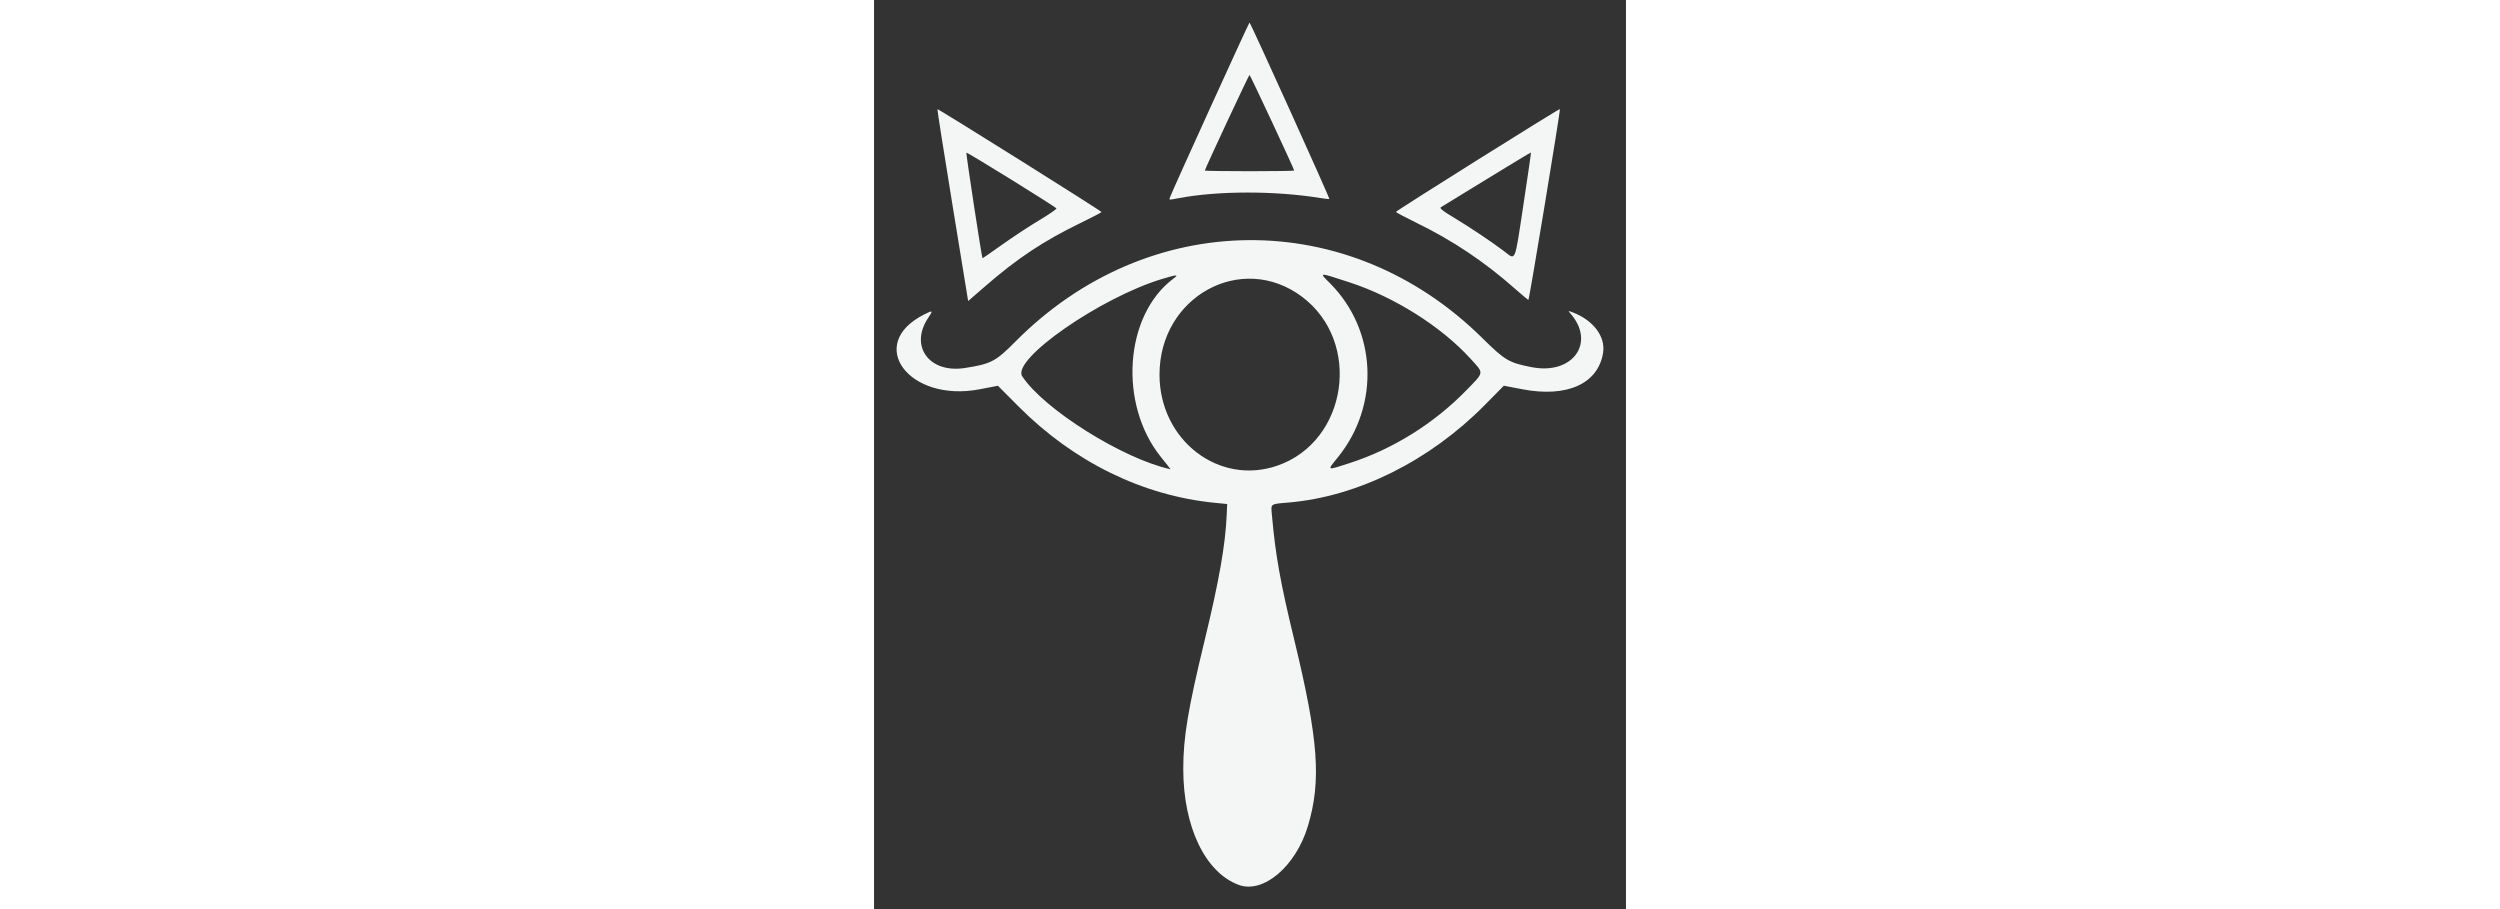 <?xml version="1.0" encoding="UTF-8" standalone="no"?>
<!-- Created with Inkscape (http://www.inkscape.org/) -->

<svg
   xmlns:dc="http://purl.org/dc/elements/1.1/"
   xmlns:cc="http://creativecommons.org/ns#"
   xmlns:rdf="http://www.w3.org/1999/02/22-rdf-syntax-ns#"
   xmlns:svg="http://www.w3.org/2000/svg"
   xmlns="http://www.w3.org/2000/svg"
   xmlns:sodipodi="http://sodipodi.sourceforge.net/DTD/sodipodi-0.dtd"
   xmlns:inkscape="http://www.inkscape.org/namespaces/inkscape"
   id="svg3629"
   version="1.1"
   inkscape:version="0.91 r13725"
   width="30"
   height="10.91"
   viewBox="0 0 100 120.91"
   sodipodi:docname="Simbolo_sheikah.svg">
  <rect x="0" y="0" width="100" height="120.91" fill="#333333" stroke="none"/>
  <defs
     id="defs3633" />
  <sodipodi:namedview
     pagecolor="#ffffff"
     bordercolor="#666666"
     borderopacity="1"
     objecttolerance="10"
     gridtolerance="10"
     guidetolerance="10"
     inkscape:pageopacity="0"
     inkscape:pageshadow="2"
     inkscape:window-width="1305"
     inkscape:window-height="744"
     id="namedview3631"
     showgrid="false"
     fit-margin-right="3"
     fit-margin-top="3"
     fit-margin-bottom="3"
     fit-margin-left="3"
     inkscape:zoom="3.8007619"
     inkscape:cx="59.771628"
     inkscape:cy="58.965532"
     inkscape:window-x="1207"
     inkscape:window-y="24"
     inkscape:window-maximized="1"
     inkscape:current-layer="svg3629" />
  <path
     style="fill:#f3f6f4"
     d="m 48.476,117.674 c -4.448,-1.663 -7.346,-7.737 -7.351,-15.405 -0.003,-4.185 0.629,-7.978 2.866,-17.203 1.905,-7.859 2.745,-12.648 2.912,-16.603 l 0.061,-1.434 -1.639,-0.161 C 35.718,65.923 26.557,61.428 19.22,54.059 l -2.746,-2.758 -2.422,0.467 c -9.4,1.81 -15.217,-5.976 -7.419,-9.929 1.2,-0.608 1.252,-0.573 0.593,0.397 -2.564,3.778 0.094,7.448 4.857,6.705 3.479,-0.543 4.091,-0.862 6.705,-3.501 17.647,-17.813 44.337,-18.03 62.085,-0.503 3.034,2.996 3.529,3.29 6.557,3.888 5.486,1.084 8.606,-3.247 5.16,-7.163 -0.308,-0.35 -0.293,-0.357 0.28,-0.141 2.779,1.048 4.428,3.228 4.085,5.4 -0.651,4.117 -4.806,5.989 -10.751,4.844 l -2.445,-0.471 -2.518,2.552 c -7.335,7.433 -16.888,12.189 -26.081,12.983 -2.532,0.219 -2.385,0.108 -2.244,1.692 0.476,5.349 1.119,8.941 2.963,16.547 3.229,13.318 3.629,18.757 1.824,24.785 -1.607,5.369 -5.947,9.049 -9.226,7.823 z m 5.183,-55.754 c 9.337,-3.247 11.257,-16.455 3.264,-22.454 -8.022,-6.021 -18.958,-0.051 -18.958,10.35 0,8.723 7.899,14.815 15.694,12.104 z M 38.168,60.797 c -5.69,-7.048 -4.868,-18.887 1.649,-23.744 0.76,-0.567 0.51,-0.561 -1.474,0.035 -8.213,2.466 -20.095,10.727 -18.635,12.954 2.873,4.384 13.395,10.981 19.722,12.365 0.026,0.006 -0.542,-0.719 -1.262,-1.611 z m 25.107,0.781 c 5.745,-1.855 11.224,-5.276 15.508,-9.686 2.402,-2.473 2.364,-2.182 0.553,-4.178 -3.875,-4.27 -10.134,-8.221 -16.104,-10.166 -4.197,-1.367 -4.084,-1.372 -2.591,0.125 6.22,6.239 6.675,16.171 1.058,23.128 -1.49,1.846 -1.586,1.798 1.577,0.777 z M 10.441,27.31 C 9.299,20.311 8.393,14.555 8.429,14.52 c 0.086,-0.086 21.838,13.548 21.825,13.68 -0.005,0.056 -1.273,0.717 -2.817,1.468 -4.944,2.404 -8.372,4.683 -12.706,8.446 l -2.214,1.922 -2.076,-12.725 z m 6.603,5.22 c 1.4,-0.999 3.608,-2.451 4.905,-3.227 1.298,-0.776 2.337,-1.489 2.309,-1.584 -0.053,-0.182 -11.881,-7.508 -11.977,-7.418 -0.077,0.073 2.057,14.045 2.145,14.045 0.04,0 1.218,-0.817 2.618,-1.816 z m 68.233,5.899 c -4.093,-3.626 -8.323,-6.452 -13.257,-8.857 -1.433,-0.698 -2.608,-1.324 -2.612,-1.389 -0.009,-0.142 21.724,-13.772 21.805,-13.675 0.097,0.115 -4.073,25.371 -4.189,25.371 -0.061,0 -0.847,-0.652 -1.747,-1.45 z m 1.092,-11.246 c 0.574,-3.771 1.023,-6.877 0.998,-6.901 -0.025,-0.025 -2.671,1.569 -5.881,3.541 -3.21,1.972 -5.961,3.658 -6.114,3.746 -0.192,0.11 0.282,0.496 1.537,1.248 2.26,1.356 5.093,3.244 6.82,4.546 1.663,1.254 1.424,1.812 2.641,-6.18 z M 39.373,26.202 C 39.811,25.055 49.85,3 49.935,3 c 0.126,-6e-5 10.703,23.377 10.615,23.46 -0.035,0.033 -0.57,-0.023 -1.19,-0.124 -6.021,-0.977 -13.636,-0.971 -18.827,0.015 -1.392,0.264 -1.321,0.273 -1.16,-0.149 z m 16.504,-3.519 c 0,-0.201 -5.848,-12.718 -5.942,-12.718 -0.094,0 -5.942,12.517 -5.942,12.718 0,0.048 2.674,0.087 5.942,0.087 3.268,0 5.942,-0.039 5.942,-0.087 z"
     id="path3639"
     inkscape:connector-curvature="0" />
</svg>
